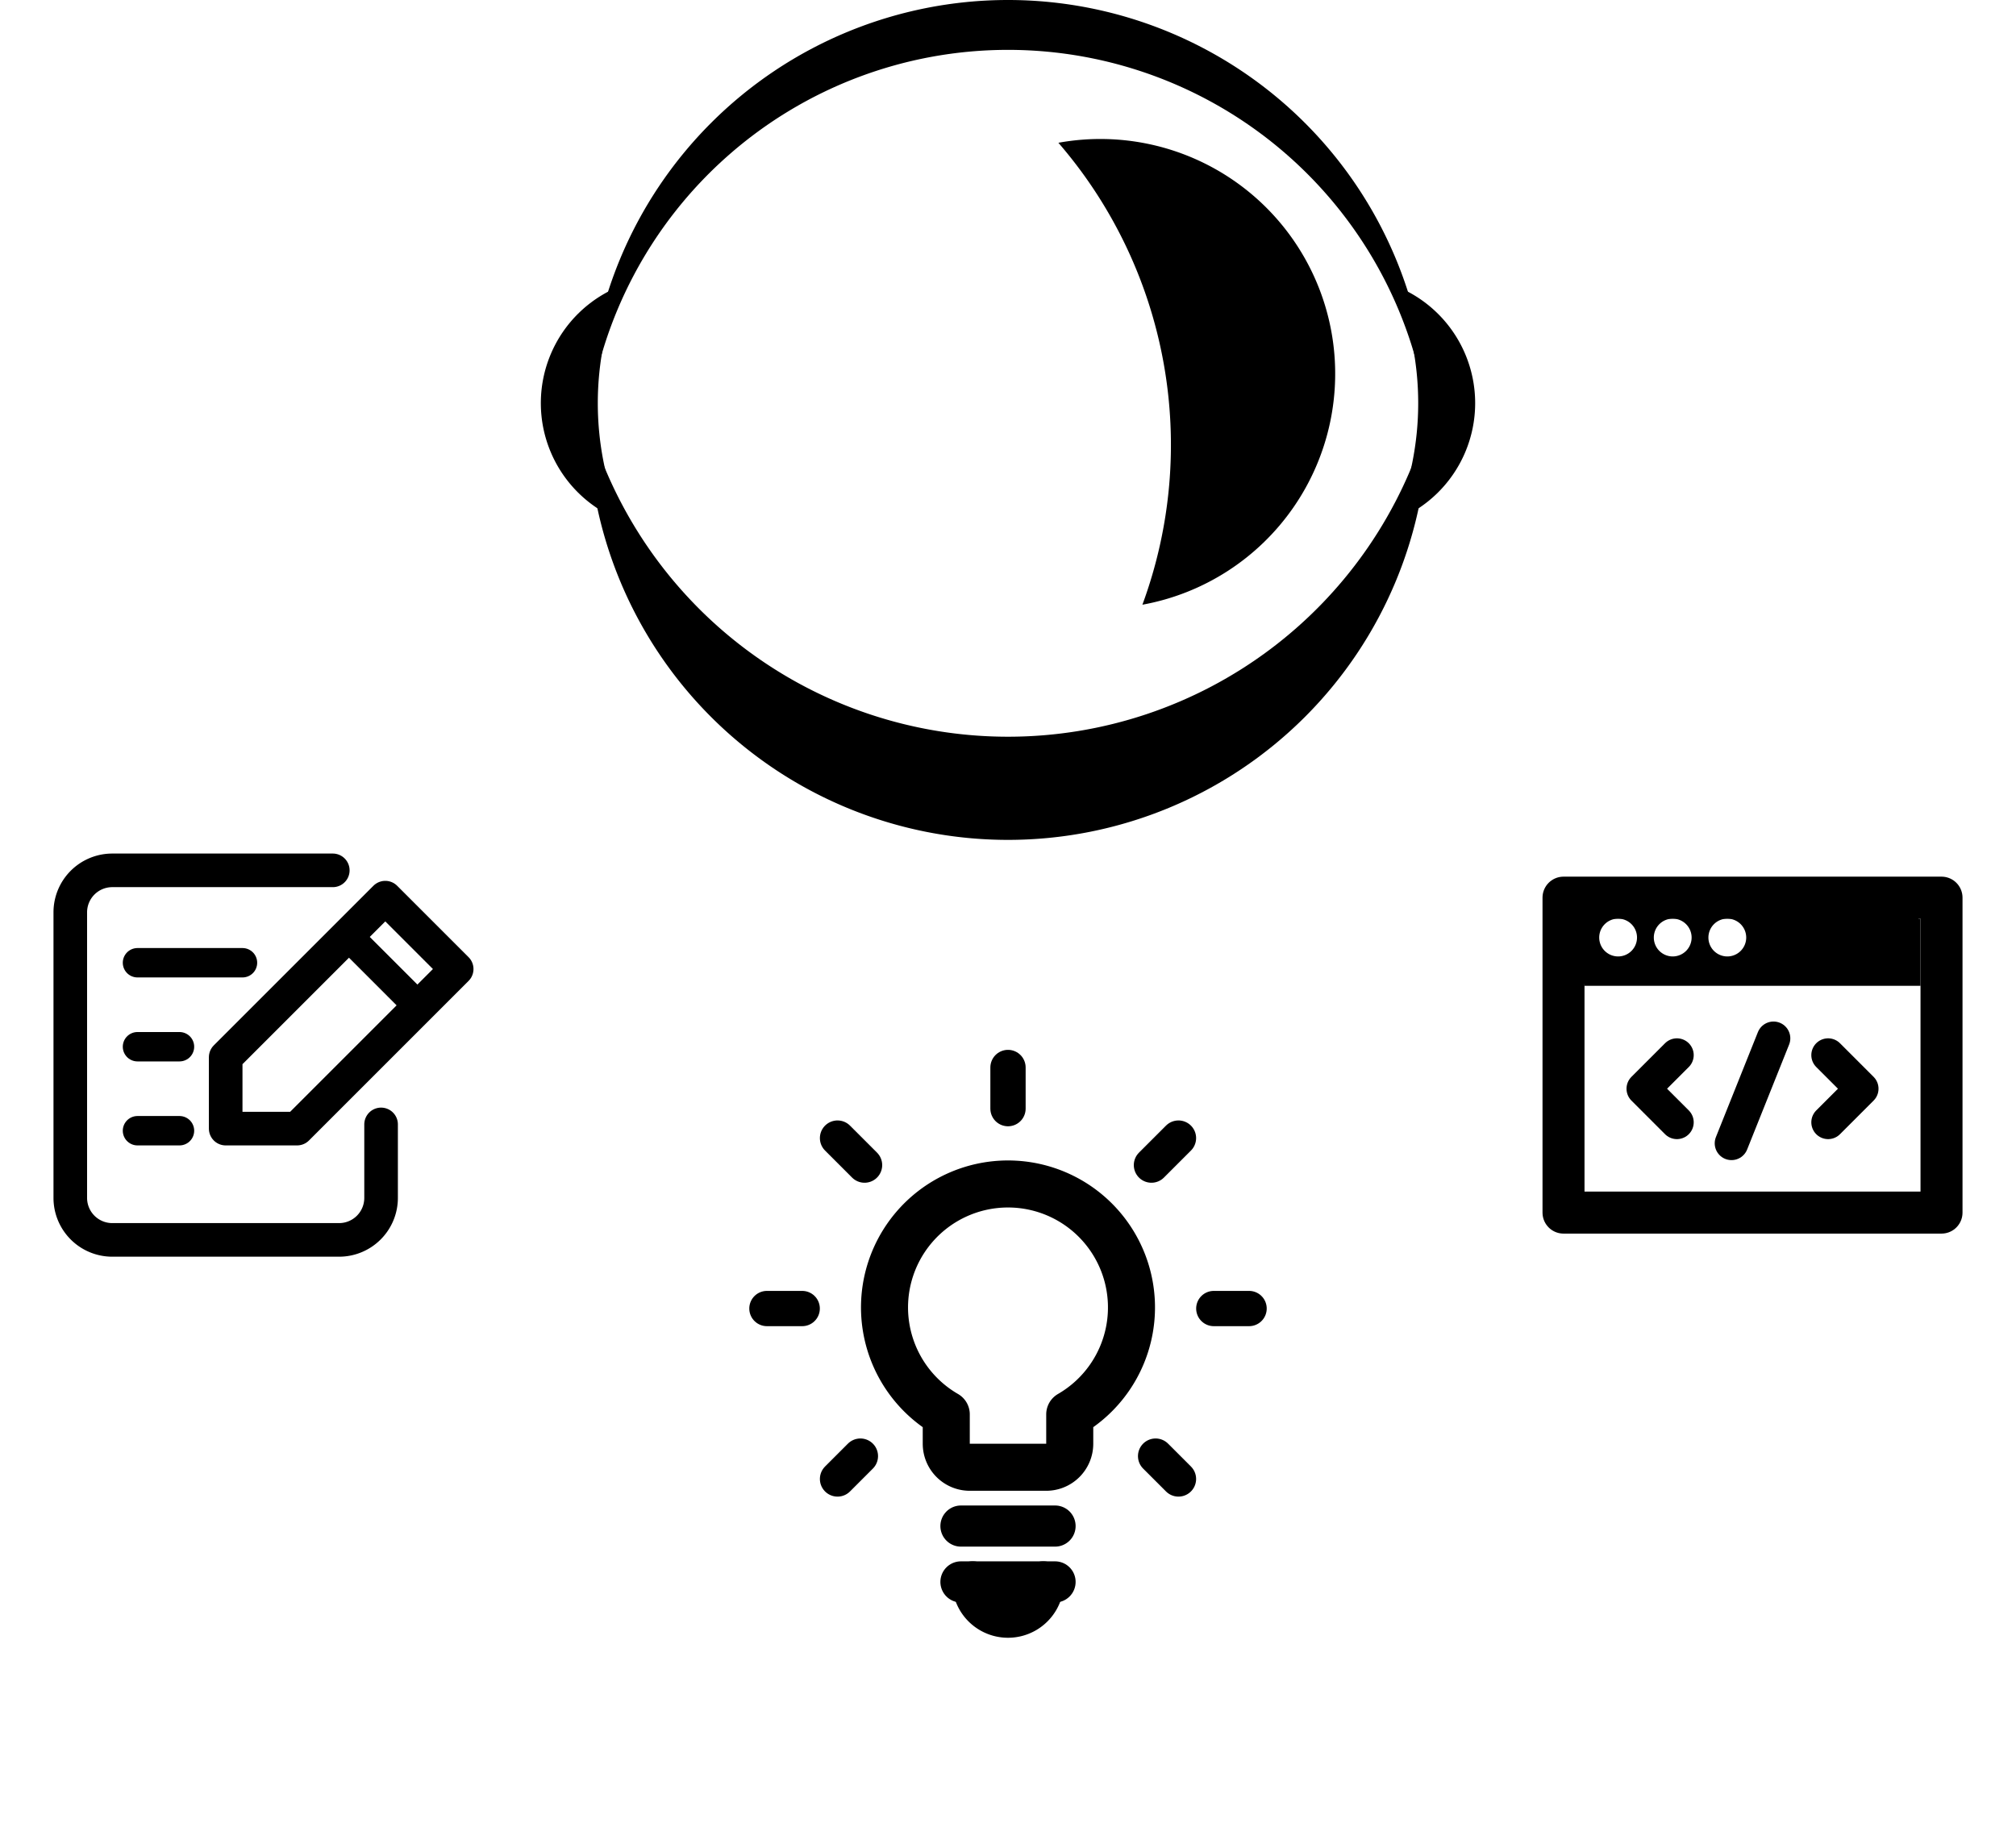 <svg xmlns="http://www.w3.org/2000/svg" viewBox="-60 -55 120 110" width="240" height="220" style="background: hsl(215, 22%, 5%); color:  hsl(215, 10%, 97%);">
  <g transform="rotate(180)">
    <g fill="none" stroke="currentColor" stroke-linecap="round" stroke-linejoin="round">
      <g transform="rotate(-80) translate(0 -45) rotate(80) scale(0.25) rotate(180)">      
        <path fill="currentColor" stroke="none" d="M-40.5-33v16h.5v.5h80v-16h-.5v-.5h-80zm8.5.5a4.5 4.5 0 014.5 4.5 4.5 4.5 0 01-4.5 4.5 4.5 4.5 0 01-4.5-4.5 4.5 4.5 0 014.5-4.5zm13 0a4.5 4.5 0 014.5 4.5 4.5 4.5 0 01-4.5 4.5 4.5 4.5 0 01-4.5-4.5 4.5 4.5 0 014.5-4.5zm13 0A4.5 4.5 0 01-1.5-28 4.5 4.5 0 01-6-23.5a4.5 4.5 0 01-4.5-4.5A4.5 4.5 0 01-6-32.5z"/>
        <g fill="none" stroke="currentColor" stroke-linecap="round" stroke-linejoin="round">
          <path d="M-45-37.5h90v75h-90z" stroke-width="10"/>
          <g stroke-width="8">
            <path d="M5-4L-5 21M-18 0l-8 8 8 8M18 0l8 8-8 8"/>
          </g>
        </g>      
      </g>
      <g transform="translate(0 -25) scale(0.35) rotate(180)">
        <path stroke-width="8" d="M -10.5 12 a 21 21 0 1 1 21 0 v 5 a 4 4 0 0 1 -4 4 h -13 a 4 4 0 0 1 -4 -4 v -5"/>
        <g stroke-width="7">
          <path d="M -8 31 h 16"/>
          <path d="M -8 40.5 h 16"/>
          <path fill="currentColor" d="M -6 40.5 a 6 6 0 0 0 12 0"/>
        </g>
        <g transform="translate(0 -6)" stroke-width="6">
          <path transform="rotate(0) translate(0 -34)" d="M 0 0 v -7" />
          <path transform="rotate(45) translate(0 -34.5)" d="M 0 0 v -6.5" />
          <path transform="rotate(-45) translate(0 -34.5)" d="M 0 0 v -6.5" />
          <path transform="rotate(90) translate(0 -35)" d="M 0 0 v -6" />
          <path transform="rotate(-90) translate(0 -35)" d="M 0 0 v -6" />
          <path transform="rotate(135) translate(0 -35.5)" d="M 0 0 v -5.5" />
          <path transform="rotate(-135) translate(0 -35.5)" d="M 0 0 v -5.5" />
        </g>
      </g>
      <g transform="rotate(80) translate(0 -45) rotate(-80) scale(0.25) rotate(180)">
        <g stroke-width="8">
          <path d="M 16.5 -44 h -52.5 a 10 10 0 0 0 -10 10 v 68 a 10 10 0 0 0 10 10 h 54 a 10 10 0 0 0 10 -10 v -17.5"/>
          <path d="M 29 -37.5 l 17 17 -38 38 h -17 v -17 l 38 -38"/>
        </g>
        <g stroke-width="7">
          <path d="M 20 -28.5 l 17 17"/>
          <path d="M -30 -22 h 25"/>
          <path d="M -30 -2 h 10"/>
          <path d="M -30 18 h 10"/>
        </g>
      </g>
    </g>

    <g transform="translate(0 54)">
      <g stroke-linecap="round" stroke-linejoin="round" stroke-width="2">
        <g stroke="none">
          <circle fill="none" r="25" cy="-24"/>
          <g fill="hsl(215, 10%, 97%)">
            <path d="M 23 -30 a 7.5 7.5 0 0 1 0 14 18 18 0 0 0 0 -14"/>
            <path transform="scale(-1 1)" d="M 23 -30 a 7.5 7.5 0 0 1 0 14 18 18 0 0 0 0 -14"/>
            
            <path d="M -25 -24 a 25 25 0 0 1 50 0 26 26 0 0 0 -50 0" />
            <path d="M -25 -24 a 25 25 0 0 0 50 0 25.2 25.2 0 0 1 -50 0" />
            <path d="M -8 -35 a 12.5 12.5 0 0 0 5 27.5 27.5 27.5 0 0 1 -5 -27.5" />
          </g>
        </g>
      </g>
    </g>
  </g>
</svg>